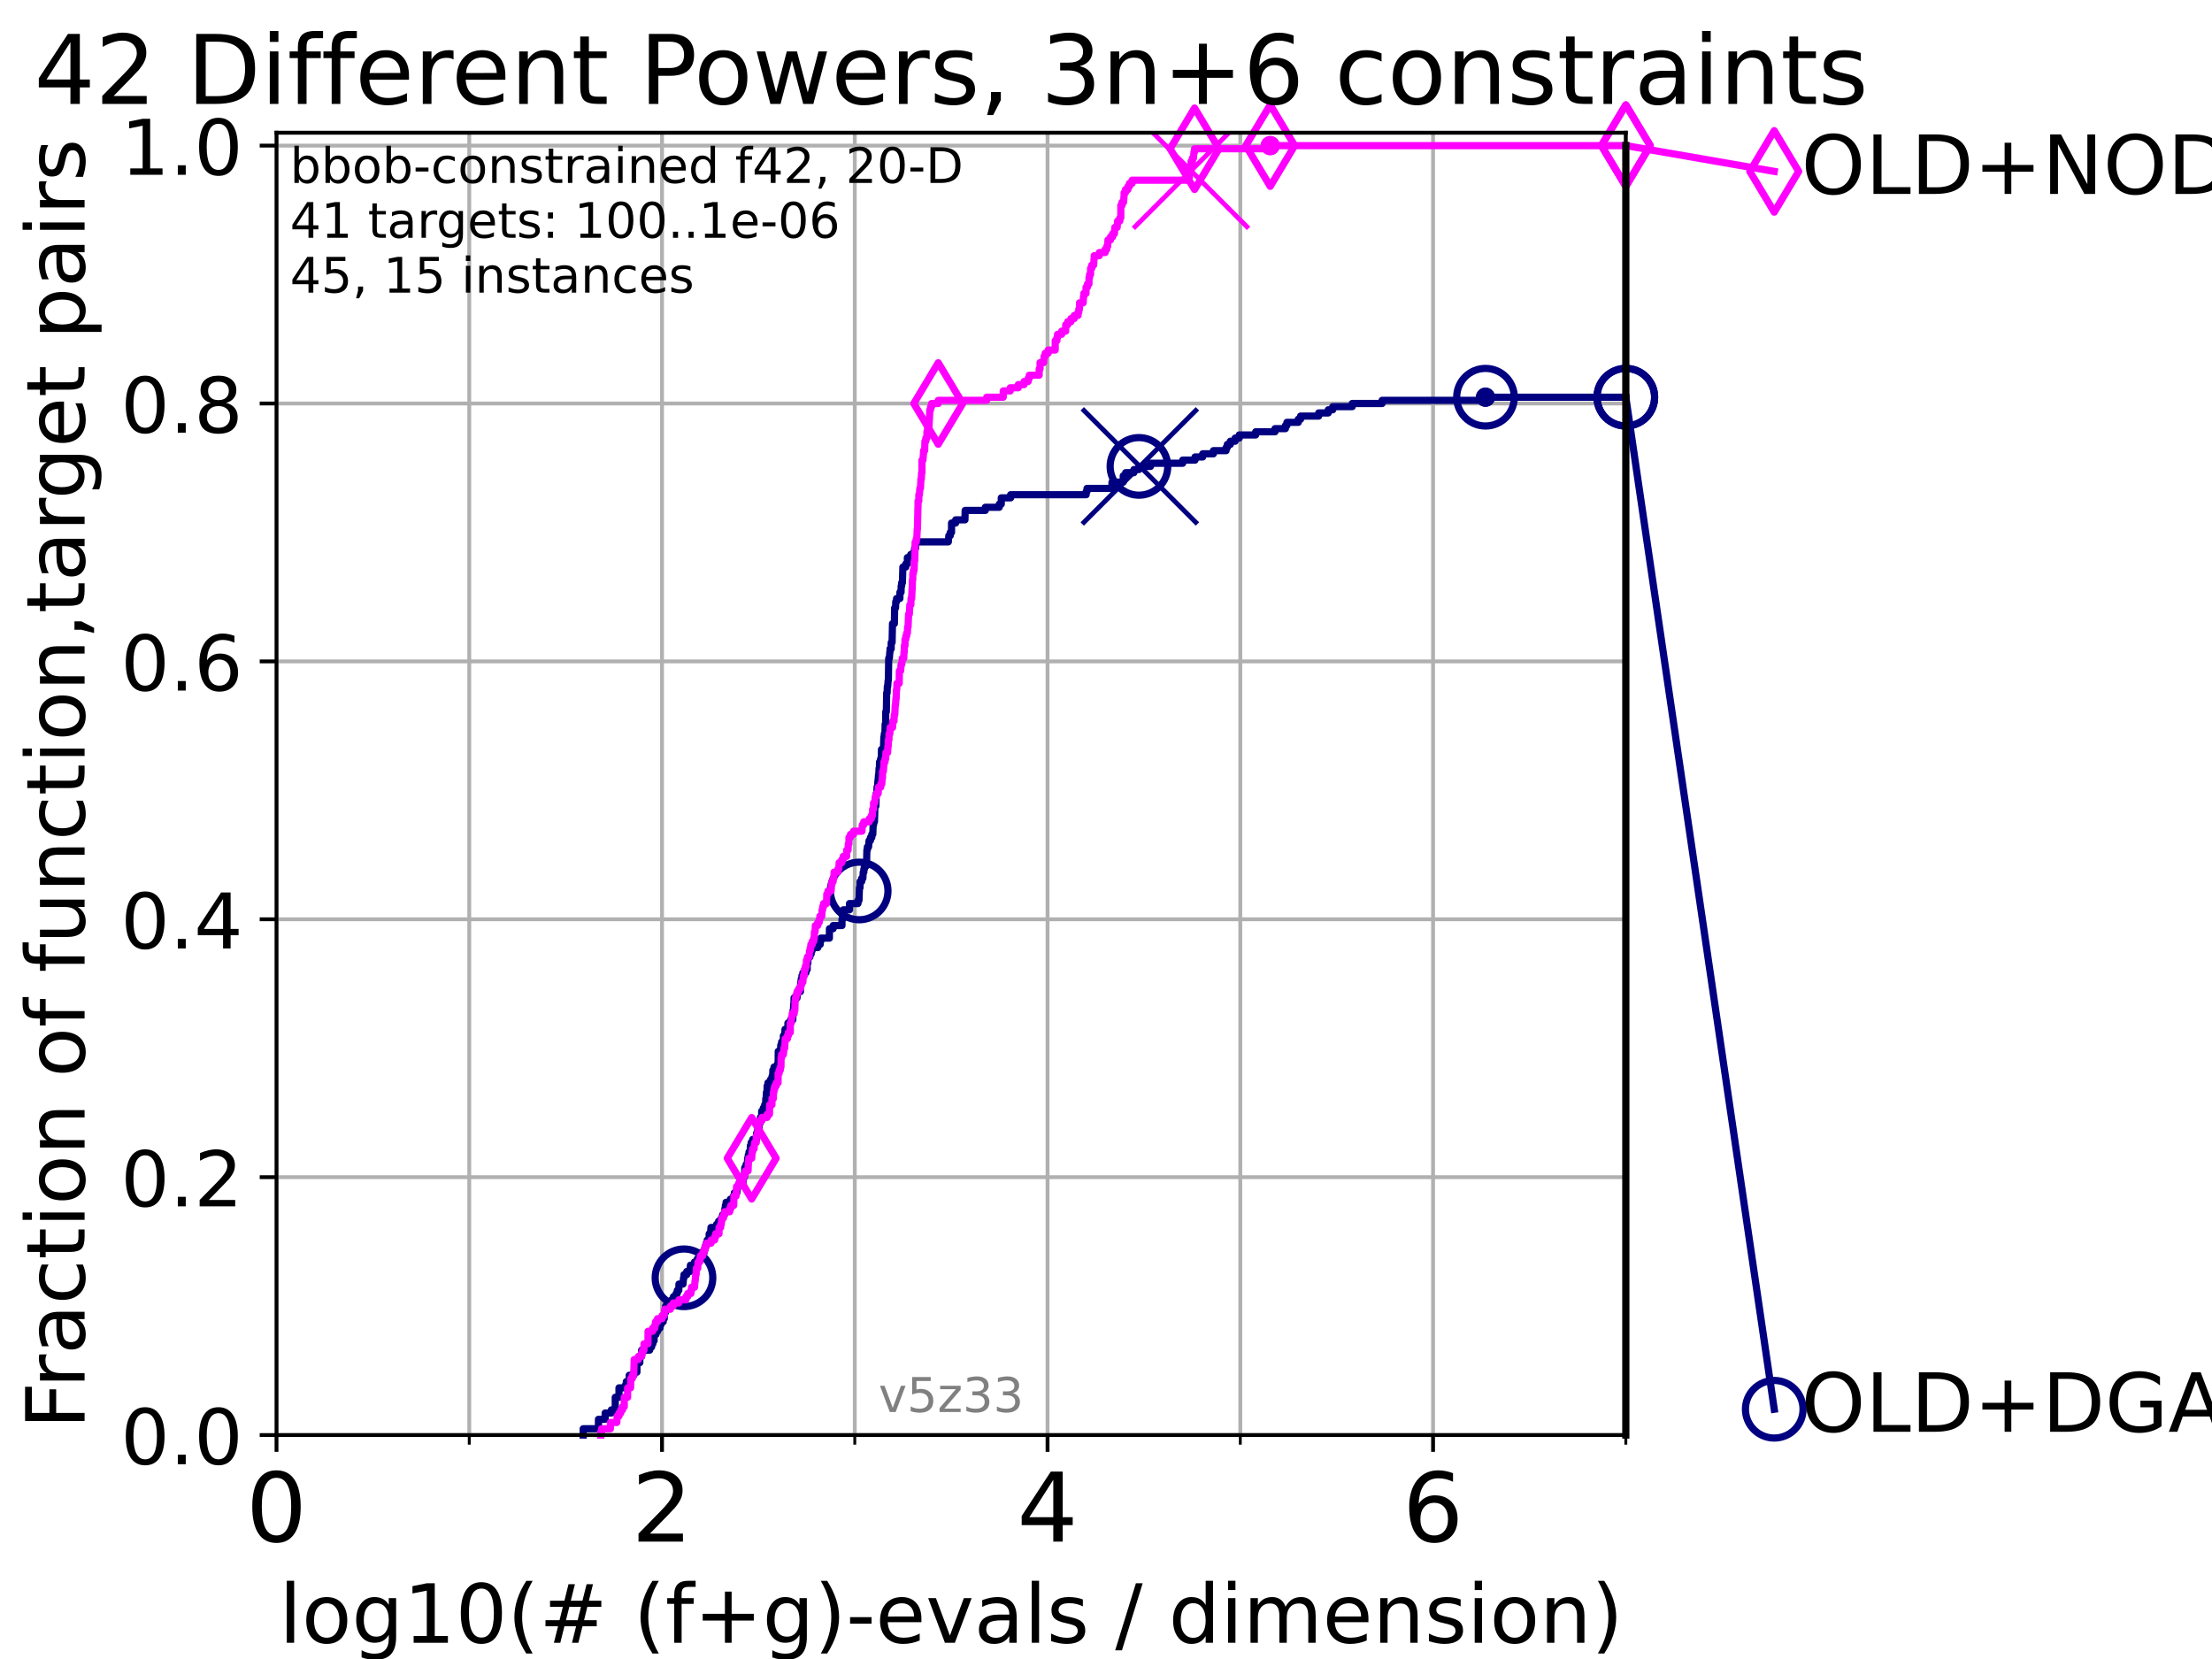 <?xml version="1.0" encoding="utf-8" standalone="no"?>
<!DOCTYPE svg PUBLIC "-//W3C//DTD SVG 1.1//EN"
  "http://www.w3.org/Graphics/SVG/1.1/DTD/svg11.dtd">
<!-- Created with matplotlib (https://matplotlib.org/) -->
<svg height="345.6pt" version="1.1" viewBox="0 0 460.8 345.6" width="460.8pt" xmlns="http://www.w3.org/2000/svg" xmlns:xlink="http://www.w3.org/1999/xlink">
 <defs>
  <style type="text/css">*{stroke-linecap:butt;stroke-linejoin:round;}</style>
 </defs>
 <g id="figure_1">
  <g id="patch_1">
   <path d="M 0 345.6 
L 460.8 345.6 
L 460.8 0 
L 0 0 
z
" style="fill:#ffffff;"/>
  </g>
  <g id="axes_1">
   <g id="patch_2">
    <path d="M 57.6 298.944 
L 338.688 298.944 
L 338.688 27.648 
L 57.6 27.648 
z
" style="fill:#ffffff;"/>
   </g>
   <g id="matplotlib.axis_1">
    <g id="xtick_1">
     <g id="line2d_1">
      <path clip-path="url(#pd2df266233)" d="M 57.6 298.944 
L 57.6 27.648 
" style="fill:none;stroke:#b0b0b0;stroke-linecap:square;stroke-width:0.8;"/>
     </g>
     <g id="line2d_2">
      <defs>
       <path d="M 0 0 
L 0 3.5 
" id="m4cb8c8e7c7" style="stroke:#000000;stroke-width:0.8;"/>
      </defs>
      <g>
       <use style="stroke:#000000;stroke-width:0.8;" x="57.6" xlink:href="#m4cb8c8e7c7" y="298.944"/>
      </g>
     </g>
     <g id="text_1">
      <!-- 0 -->
      <g transform="translate(51.237 321.141)scale(0.2 -0.2)">
       <defs>
        <path d="M 31.781 66.406 
Q 24.172 66.406 20.328 58.906 
Q 16.5 51.422 16.5 36.375 
Q 16.5 21.391 20.328 13.891 
Q 24.172 6.391 31.781 6.391 
Q 39.453 6.391 43.281 13.891 
Q 47.125 21.391 47.125 36.375 
Q 47.125 51.422 43.281 58.906 
Q 39.453 66.406 31.781 66.406 
z
M 31.781 74.219 
Q 44.047 74.219 50.516 64.516 
Q 56.984 54.828 56.984 36.375 
Q 56.984 17.969 50.516 8.266 
Q 44.047 -1.422 31.781 -1.422 
Q 19.531 -1.422 13.062 8.266 
Q 6.594 17.969 6.594 36.375 
Q 6.594 54.828 13.062 64.516 
Q 19.531 74.219 31.781 74.219 
z
" id="DejaVuSans-48"/>
       </defs>
       <use xlink:href="#DejaVuSans-48"/>
      </g>
     </g>
    </g>
    <g id="xtick_2">
     <g id="line2d_3">
      <path clip-path="url(#pd2df266233)" d="M 137.911 298.944 
L 137.911 27.648 
" style="fill:none;stroke:#b0b0b0;stroke-linecap:square;stroke-width:0.8;"/>
     </g>
     <g id="line2d_4">
      <g>
       <use style="stroke:#000000;stroke-width:0.8;" x="137.911" xlink:href="#m4cb8c8e7c7" y="298.944"/>
      </g>
     </g>
     <g id="text_2">
      <!-- 2 -->
      <g transform="translate(131.548 321.141)scale(0.2 -0.2)">
       <defs>
        <path d="M 19.188 8.297 
L 53.609 8.297 
L 53.609 0 
L 7.328 0 
L 7.328 8.297 
Q 12.938 14.109 22.625 23.891 
Q 32.328 33.688 34.812 36.531 
Q 39.547 41.844 41.422 45.531 
Q 43.312 49.219 43.312 52.781 
Q 43.312 58.594 39.234 62.25 
Q 35.156 65.922 28.609 65.922 
Q 23.969 65.922 18.812 64.312 
Q 13.672 62.703 7.812 59.422 
L 7.812 69.391 
Q 13.766 71.781 18.938 73 
Q 24.125 74.219 28.422 74.219 
Q 39.75 74.219 46.484 68.547 
Q 53.219 62.891 53.219 53.422 
Q 53.219 48.922 51.531 44.891 
Q 49.859 40.875 45.406 35.406 
Q 44.188 33.984 37.641 27.219 
Q 31.109 20.453 19.188 8.297 
z
" id="DejaVuSans-50"/>
       </defs>
       <use xlink:href="#DejaVuSans-50"/>
      </g>
     </g>
    </g>
    <g id="xtick_3">
     <g id="line2d_5">
      <path clip-path="url(#pd2df266233)" d="M 218.222 298.944 
L 218.222 27.648 
" style="fill:none;stroke:#b0b0b0;stroke-linecap:square;stroke-width:0.8;"/>
     </g>
     <g id="line2d_6">
      <g>
       <use style="stroke:#000000;stroke-width:0.8;" x="218.222" xlink:href="#m4cb8c8e7c7" y="298.944"/>
      </g>
     </g>
     <g id="text_3">
      <!-- 4 -->
      <g transform="translate(211.859 321.141)scale(0.2 -0.2)">
       <defs>
        <path d="M 37.797 64.312 
L 12.891 25.391 
L 37.797 25.391 
z
M 35.203 72.906 
L 47.609 72.906 
L 47.609 25.391 
L 58.016 25.391 
L 58.016 17.188 
L 47.609 17.188 
L 47.609 0 
L 37.797 0 
L 37.797 17.188 
L 4.891 17.188 
L 4.891 26.703 
z
" id="DejaVuSans-52"/>
       </defs>
       <use xlink:href="#DejaVuSans-52"/>
      </g>
     </g>
    </g>
    <g id="xtick_4">
     <g id="line2d_7">
      <path clip-path="url(#pd2df266233)" d="M 298.533 298.944 
L 298.533 27.648 
" style="fill:none;stroke:#b0b0b0;stroke-linecap:square;stroke-width:0.8;"/>
     </g>
     <g id="line2d_8">
      <g>
       <use style="stroke:#000000;stroke-width:0.8;" x="298.533" xlink:href="#m4cb8c8e7c7" y="298.944"/>
      </g>
     </g>
     <g id="text_4">
      <!-- 6 -->
      <g transform="translate(292.17 321.141)scale(0.2 -0.2)">
       <defs>
        <path d="M 33.016 40.375 
Q 26.375 40.375 22.484 35.828 
Q 18.609 31.297 18.609 23.391 
Q 18.609 15.531 22.484 10.953 
Q 26.375 6.391 33.016 6.391 
Q 39.656 6.391 43.531 10.953 
Q 47.406 15.531 47.406 23.391 
Q 47.406 31.297 43.531 35.828 
Q 39.656 40.375 33.016 40.375 
z
M 52.594 71.297 
L 52.594 62.312 
Q 48.875 64.062 45.094 64.984 
Q 41.312 65.922 37.594 65.922 
Q 27.828 65.922 22.672 59.328 
Q 17.531 52.734 16.797 39.406 
Q 19.672 43.656 24.016 45.922 
Q 28.375 48.188 33.594 48.188 
Q 44.578 48.188 50.953 41.516 
Q 57.328 34.859 57.328 23.391 
Q 57.328 12.156 50.688 5.359 
Q 44.047 -1.422 33.016 -1.422 
Q 20.359 -1.422 13.672 8.266 
Q 6.984 17.969 6.984 36.375 
Q 6.984 53.656 15.188 63.938 
Q 23.391 74.219 37.203 74.219 
Q 40.922 74.219 44.703 73.484 
Q 48.484 72.75 52.594 71.297 
z
" id="DejaVuSans-54"/>
       </defs>
       <use xlink:href="#DejaVuSans-54"/>
      </g>
     </g>
    </g>
    <g id="xtick_5">
     <g id="line2d_9">
      <path clip-path="url(#pd2df266233)" d="M 97.755 298.944 
L 97.755 27.648 
" style="fill:none;stroke:#b0b0b0;stroke-linecap:square;stroke-width:0.8;"/>
     </g>
     <g id="line2d_10">
      <defs>
       <path d="M 0 0 
L 0 2 
" id="m4cb22650fd" style="stroke:#000000;stroke-width:0.6;"/>
      </defs>
      <g>
       <use style="stroke:#000000;stroke-width:0.6;" x="97.755" xlink:href="#m4cb22650fd" y="298.944"/>
      </g>
     </g>
    </g>
    <g id="xtick_6">
     <g id="line2d_11">
      <path clip-path="url(#pd2df266233)" d="M 178.066 298.944 
L 178.066 27.648 
" style="fill:none;stroke:#b0b0b0;stroke-linecap:square;stroke-width:0.8;"/>
     </g>
     <g id="line2d_12">
      <g>
       <use style="stroke:#000000;stroke-width:0.6;" x="178.066" xlink:href="#m4cb22650fd" y="298.944"/>
      </g>
     </g>
    </g>
    <g id="xtick_7">
     <g id="line2d_13">
      <path clip-path="url(#pd2df266233)" d="M 258.377 298.944 
L 258.377 27.648 
" style="fill:none;stroke:#b0b0b0;stroke-linecap:square;stroke-width:0.8;"/>
     </g>
     <g id="line2d_14">
      <g>
       <use style="stroke:#000000;stroke-width:0.6;" x="258.377" xlink:href="#m4cb22650fd" y="298.944"/>
      </g>
     </g>
    </g>
    <g id="xtick_8">
     <g id="line2d_15">
      <path clip-path="url(#pd2df266233)" d="M 338.688 298.944 
L 338.688 27.648 
" style="fill:none;stroke:#b0b0b0;stroke-linecap:square;stroke-width:0.8;"/>
     </g>
     <g id="line2d_16">
      <g>
       <use style="stroke:#000000;stroke-width:0.6;" x="338.688" xlink:href="#m4cb22650fd" y="298.944"/>
      </g>
     </g>
    </g>
    <g id="text_5">
     <!-- log10(# (f+g)-evals / dimension) -->
     <g transform="translate(58.145 342.218)scale(0.17 -0.17)">
      <defs>
       <path d="M 9.422 75.984 
L 18.406 75.984 
L 18.406 0 
L 9.422 0 
z
" id="DejaVuSans-108"/>
       <path d="M 30.609 48.391 
Q 23.391 48.391 19.188 42.75 
Q 14.984 37.109 14.984 27.297 
Q 14.984 17.484 19.156 11.844 
Q 23.344 6.203 30.609 6.203 
Q 37.797 6.203 41.984 11.859 
Q 46.188 17.531 46.188 27.297 
Q 46.188 37.016 41.984 42.703 
Q 37.797 48.391 30.609 48.391 
z
M 30.609 56 
Q 42.328 56 49.016 48.375 
Q 55.719 40.766 55.719 27.297 
Q 55.719 13.875 49.016 6.219 
Q 42.328 -1.422 30.609 -1.422 
Q 18.844 -1.422 12.172 6.219 
Q 5.516 13.875 5.516 27.297 
Q 5.516 40.766 12.172 48.375 
Q 18.844 56 30.609 56 
z
" id="DejaVuSans-111"/>
       <path d="M 45.406 27.984 
Q 45.406 37.75 41.375 43.109 
Q 37.359 48.484 30.078 48.484 
Q 22.859 48.484 18.828 43.109 
Q 14.797 37.75 14.797 27.984 
Q 14.797 18.266 18.828 12.891 
Q 22.859 7.516 30.078 7.516 
Q 37.359 7.516 41.375 12.891 
Q 45.406 18.266 45.406 27.984 
z
M 54.391 6.781 
Q 54.391 -7.172 48.188 -13.984 
Q 42 -20.797 29.203 -20.797 
Q 24.469 -20.797 20.266 -20.094 
Q 16.062 -19.391 12.109 -17.922 
L 12.109 -9.188 
Q 16.062 -11.328 19.922 -12.344 
Q 23.781 -13.375 27.781 -13.375 
Q 36.625 -13.375 41.016 -8.766 
Q 45.406 -4.156 45.406 5.172 
L 45.406 9.625 
Q 42.625 4.781 38.281 2.391 
Q 33.938 0 27.875 0 
Q 17.828 0 11.672 7.656 
Q 5.516 15.328 5.516 27.984 
Q 5.516 40.672 11.672 48.328 
Q 17.828 56 27.875 56 
Q 33.938 56 38.281 53.609 
Q 42.625 51.219 45.406 46.391 
L 45.406 54.688 
L 54.391 54.688 
z
" id="DejaVuSans-103"/>
       <path d="M 12.406 8.297 
L 28.516 8.297 
L 28.516 63.922 
L 10.984 60.406 
L 10.984 69.391 
L 28.422 72.906 
L 38.281 72.906 
L 38.281 8.297 
L 54.391 8.297 
L 54.391 0 
L 12.406 0 
z
" id="DejaVuSans-49"/>
       <path d="M 31 75.875 
Q 24.469 64.656 21.281 53.656 
Q 18.109 42.672 18.109 31.391 
Q 18.109 20.125 21.312 9.062 
Q 24.516 -2 31 -13.188 
L 23.188 -13.188 
Q 15.875 -1.703 12.234 9.375 
Q 8.594 20.453 8.594 31.391 
Q 8.594 42.281 12.203 53.312 
Q 15.828 64.359 23.188 75.875 
z
" id="DejaVuSans-40"/>
       <path d="M 51.125 44 
L 36.922 44 
L 32.812 27.688 
L 47.125 27.688 
z
M 43.797 71.781 
L 38.719 51.516 
L 52.984 51.516 
L 58.109 71.781 
L 65.922 71.781 
L 60.891 51.516 
L 76.125 51.516 
L 76.125 44 
L 58.984 44 
L 54.984 27.688 
L 70.516 27.688 
L 70.516 20.219 
L 53.078 20.219 
L 48 0 
L 40.188 0 
L 45.219 20.219 
L 30.906 20.219 
L 25.875 0 
L 18.016 0 
L 23.094 20.219 
L 7.719 20.219 
L 7.719 27.688 
L 24.906 27.688 
L 29 44 
L 13.281 44 
L 13.281 51.516 
L 30.906 51.516 
L 35.891 71.781 
z
" id="DejaVuSans-35"/>
       <path id="DejaVuSans-32"/>
       <path d="M 37.109 75.984 
L 37.109 68.5 
L 28.516 68.5 
Q 23.688 68.5 21.797 66.547 
Q 19.922 64.594 19.922 59.516 
L 19.922 54.688 
L 34.719 54.688 
L 34.719 47.703 
L 19.922 47.703 
L 19.922 0 
L 10.891 0 
L 10.891 47.703 
L 2.297 47.703 
L 2.297 54.688 
L 10.891 54.688 
L 10.891 58.5 
Q 10.891 67.625 15.141 71.797 
Q 19.391 75.984 28.609 75.984 
z
" id="DejaVuSans-102"/>
       <path d="M 46 62.703 
L 46 35.5 
L 73.188 35.5 
L 73.188 27.203 
L 46 27.203 
L 46 0 
L 37.797 0 
L 37.797 27.203 
L 10.594 27.203 
L 10.594 35.5 
L 37.797 35.5 
L 37.797 62.703 
z
" id="DejaVuSans-43"/>
       <path d="M 8.016 75.875 
L 15.828 75.875 
Q 23.141 64.359 26.781 53.312 
Q 30.422 42.281 30.422 31.391 
Q 30.422 20.453 26.781 9.375 
Q 23.141 -1.703 15.828 -13.188 
L 8.016 -13.188 
Q 14.5 -2 17.703 9.062 
Q 20.906 20.125 20.906 31.391 
Q 20.906 42.672 17.703 53.656 
Q 14.5 64.656 8.016 75.875 
z
" id="DejaVuSans-41"/>
       <path d="M 4.891 31.391 
L 31.203 31.391 
L 31.203 23.391 
L 4.891 23.391 
z
" id="DejaVuSans-45"/>
       <path d="M 56.203 29.594 
L 56.203 25.203 
L 14.891 25.203 
Q 15.484 15.922 20.484 11.062 
Q 25.484 6.203 34.422 6.203 
Q 39.594 6.203 44.453 7.469 
Q 49.312 8.734 54.109 11.281 
L 54.109 2.781 
Q 49.266 0.734 44.188 -0.344 
Q 39.109 -1.422 33.891 -1.422 
Q 20.797 -1.422 13.156 6.188 
Q 5.516 13.812 5.516 26.812 
Q 5.516 40.234 12.766 48.109 
Q 20.016 56 32.328 56 
Q 43.359 56 49.781 48.891 
Q 56.203 41.797 56.203 29.594 
z
M 47.219 32.234 
Q 47.125 39.594 43.094 43.984 
Q 39.062 48.391 32.422 48.391 
Q 24.906 48.391 20.391 44.141 
Q 15.875 39.891 15.188 32.172 
z
" id="DejaVuSans-101"/>
       <path d="M 2.984 54.688 
L 12.5 54.688 
L 29.594 8.797 
L 46.688 54.688 
L 56.203 54.688 
L 35.688 0 
L 23.484 0 
z
" id="DejaVuSans-118"/>
       <path d="M 34.281 27.484 
Q 23.391 27.484 19.188 25 
Q 14.984 22.516 14.984 16.5 
Q 14.984 11.719 18.141 8.906 
Q 21.297 6.109 26.703 6.109 
Q 34.188 6.109 38.703 11.406 
Q 43.219 16.703 43.219 25.484 
L 43.219 27.484 
z
M 52.203 31.203 
L 52.203 0 
L 43.219 0 
L 43.219 8.297 
Q 40.141 3.328 35.547 0.953 
Q 30.953 -1.422 24.312 -1.422 
Q 15.922 -1.422 10.953 3.297 
Q 6 8.016 6 15.922 
Q 6 25.141 12.172 29.828 
Q 18.359 34.516 30.609 34.516 
L 43.219 34.516 
L 43.219 35.406 
Q 43.219 41.609 39.141 45 
Q 35.062 48.391 27.688 48.391 
Q 23 48.391 18.547 47.266 
Q 14.109 46.141 10.016 43.891 
L 10.016 52.203 
Q 14.938 54.109 19.578 55.047 
Q 24.219 56 28.609 56 
Q 40.484 56 46.344 49.844 
Q 52.203 43.703 52.203 31.203 
z
" id="DejaVuSans-97"/>
       <path d="M 44.281 53.078 
L 44.281 44.578 
Q 40.484 46.531 36.375 47.5 
Q 32.281 48.484 27.875 48.484 
Q 21.188 48.484 17.844 46.438 
Q 14.5 44.391 14.5 40.281 
Q 14.5 37.156 16.891 35.375 
Q 19.281 33.594 26.516 31.984 
L 29.594 31.297 
Q 39.156 29.25 43.188 25.516 
Q 47.219 21.781 47.219 15.094 
Q 47.219 7.469 41.188 3.016 
Q 35.156 -1.422 24.609 -1.422 
Q 20.219 -1.422 15.453 -0.562 
Q 10.688 0.297 5.422 2 
L 5.422 11.281 
Q 10.406 8.688 15.234 7.391 
Q 20.062 6.109 24.812 6.109 
Q 31.156 6.109 34.562 8.281 
Q 37.984 10.453 37.984 14.406 
Q 37.984 18.062 35.516 20.016 
Q 33.062 21.969 24.703 23.781 
L 21.578 24.516 
Q 13.234 26.266 9.516 29.906 
Q 5.812 33.547 5.812 39.891 
Q 5.812 47.609 11.281 51.797 
Q 16.75 56 26.812 56 
Q 31.781 56 36.172 55.266 
Q 40.578 54.547 44.281 53.078 
z
" id="DejaVuSans-115"/>
       <path d="M 25.391 72.906 
L 33.688 72.906 
L 8.297 -9.281 
L 0 -9.281 
z
" id="DejaVuSans-47"/>
       <path d="M 45.406 46.391 
L 45.406 75.984 
L 54.391 75.984 
L 54.391 0 
L 45.406 0 
L 45.406 8.203 
Q 42.578 3.328 38.25 0.953 
Q 33.938 -1.422 27.875 -1.422 
Q 17.969 -1.422 11.734 6.484 
Q 5.516 14.406 5.516 27.297 
Q 5.516 40.188 11.734 48.094 
Q 17.969 56 27.875 56 
Q 33.938 56 38.25 53.625 
Q 42.578 51.266 45.406 46.391 
z
M 14.797 27.297 
Q 14.797 17.391 18.875 11.75 
Q 22.953 6.109 30.078 6.109 
Q 37.203 6.109 41.297 11.75 
Q 45.406 17.391 45.406 27.297 
Q 45.406 37.203 41.297 42.844 
Q 37.203 48.484 30.078 48.484 
Q 22.953 48.484 18.875 42.844 
Q 14.797 37.203 14.797 27.297 
z
" id="DejaVuSans-100"/>
       <path d="M 9.422 54.688 
L 18.406 54.688 
L 18.406 0 
L 9.422 0 
z
M 9.422 75.984 
L 18.406 75.984 
L 18.406 64.594 
L 9.422 64.594 
z
" id="DejaVuSans-105"/>
       <path d="M 52 44.188 
Q 55.375 50.25 60.062 53.125 
Q 64.75 56 71.094 56 
Q 79.641 56 84.281 50.016 
Q 88.922 44.047 88.922 33.016 
L 88.922 0 
L 79.891 0 
L 79.891 32.719 
Q 79.891 40.578 77.094 44.375 
Q 74.312 48.188 68.609 48.188 
Q 61.625 48.188 57.562 43.547 
Q 53.516 38.922 53.516 30.906 
L 53.516 0 
L 44.484 0 
L 44.484 32.719 
Q 44.484 40.625 41.703 44.406 
Q 38.922 48.188 33.109 48.188 
Q 26.219 48.188 22.156 43.531 
Q 18.109 38.875 18.109 30.906 
L 18.109 0 
L 9.078 0 
L 9.078 54.688 
L 18.109 54.688 
L 18.109 46.188 
Q 21.188 51.219 25.484 53.609 
Q 29.781 56 35.688 56 
Q 41.656 56 45.828 52.969 
Q 50 49.953 52 44.188 
z
" id="DejaVuSans-109"/>
       <path d="M 54.891 33.016 
L 54.891 0 
L 45.906 0 
L 45.906 32.719 
Q 45.906 40.484 42.875 44.328 
Q 39.844 48.188 33.797 48.188 
Q 26.516 48.188 22.312 43.547 
Q 18.109 38.922 18.109 30.906 
L 18.109 0 
L 9.078 0 
L 9.078 54.688 
L 18.109 54.688 
L 18.109 46.188 
Q 21.344 51.125 25.703 53.562 
Q 30.078 56 35.797 56 
Q 45.219 56 50.047 50.172 
Q 54.891 44.344 54.891 33.016 
z
" id="DejaVuSans-110"/>
      </defs>
      <use xlink:href="#DejaVuSans-108"/>
      <use x="27.783" xlink:href="#DejaVuSans-111"/>
      <use x="88.965" xlink:href="#DejaVuSans-103"/>
      <use x="152.441" xlink:href="#DejaVuSans-49"/>
      <use x="216.064" xlink:href="#DejaVuSans-48"/>
      <use x="279.688" xlink:href="#DejaVuSans-40"/>
      <use x="318.701" xlink:href="#DejaVuSans-35"/>
      <use x="402.49" xlink:href="#DejaVuSans-32"/>
      <use x="434.277" xlink:href="#DejaVuSans-40"/>
      <use x="473.291" xlink:href="#DejaVuSans-102"/>
      <use x="508.496" xlink:href="#DejaVuSans-43"/>
      <use x="592.285" xlink:href="#DejaVuSans-103"/>
      <use x="655.762" xlink:href="#DejaVuSans-41"/>
      <use x="694.775" xlink:href="#DejaVuSans-45"/>
      <use x="730.859" xlink:href="#DejaVuSans-101"/>
      <use x="792.383" xlink:href="#DejaVuSans-118"/>
      <use x="851.562" xlink:href="#DejaVuSans-97"/>
      <use x="912.842" xlink:href="#DejaVuSans-108"/>
      <use x="940.625" xlink:href="#DejaVuSans-115"/>
      <use x="992.725" xlink:href="#DejaVuSans-32"/>
      <use x="1024.512" xlink:href="#DejaVuSans-47"/>
      <use x="1058.203" xlink:href="#DejaVuSans-32"/>
      <use x="1089.99" xlink:href="#DejaVuSans-100"/>
      <use x="1153.467" xlink:href="#DejaVuSans-105"/>
      <use x="1181.25" xlink:href="#DejaVuSans-109"/>
      <use x="1278.662" xlink:href="#DejaVuSans-101"/>
      <use x="1340.186" xlink:href="#DejaVuSans-110"/>
      <use x="1403.564" xlink:href="#DejaVuSans-115"/>
      <use x="1455.664" xlink:href="#DejaVuSans-105"/>
      <use x="1483.447" xlink:href="#DejaVuSans-111"/>
      <use x="1544.629" xlink:href="#DejaVuSans-110"/>
      <use x="1608.008" xlink:href="#DejaVuSans-41"/>
     </g>
    </g>
   </g>
   <g id="matplotlib.axis_2">
    <g id="ytick_1">
     <g id="line2d_17">
      <path clip-path="url(#pd2df266233)" d="M 57.6 298.944 
L 338.688 298.944 
" style="fill:none;stroke:#b0b0b0;stroke-linecap:square;stroke-width:0.8;"/>
     </g>
     <g id="line2d_18">
      <defs>
       <path d="M 0 0 
L -3.5 0 
" id="m586e70c4dd" style="stroke:#000000;stroke-width:0.8;"/>
      </defs>
      <g>
       <use style="stroke:#000000;stroke-width:0.8;" x="57.6" xlink:href="#m586e70c4dd" y="298.944"/>
      </g>
     </g>
     <g id="text_6">
      <!-- 0.0 -->
      <g transform="translate(25.155 305.023)scale(0.16 -0.16)">
       <defs>
        <path d="M 10.688 12.406 
L 21 12.406 
L 21 0 
L 10.688 0 
z
" id="DejaVuSans-46"/>
       </defs>
       <use xlink:href="#DejaVuSans-48"/>
       <use x="63.623" xlink:href="#DejaVuSans-46"/>
       <use x="95.41" xlink:href="#DejaVuSans-48"/>
      </g>
     </g>
    </g>
    <g id="ytick_2">
     <g id="line2d_19">
      <path clip-path="url(#pd2df266233)" d="M 57.6 245.222 
L 338.688 245.222 
" style="fill:none;stroke:#b0b0b0;stroke-linecap:square;stroke-width:0.8;"/>
     </g>
     <g id="line2d_20">
      <g>
       <use style="stroke:#000000;stroke-width:0.8;" x="57.6" xlink:href="#m586e70c4dd" y="245.222"/>
      </g>
     </g>
     <g id="text_7">
      <!-- 0.2 -->
      <g transform="translate(25.155 251.301)scale(0.16 -0.16)">
       <use xlink:href="#DejaVuSans-48"/>
       <use x="63.623" xlink:href="#DejaVuSans-46"/>
       <use x="95.41" xlink:href="#DejaVuSans-50"/>
      </g>
     </g>
    </g>
    <g id="ytick_3">
     <g id="line2d_21">
      <path clip-path="url(#pd2df266233)" d="M 57.6 191.5 
L 338.688 191.5 
" style="fill:none;stroke:#b0b0b0;stroke-linecap:square;stroke-width:0.8;"/>
     </g>
     <g id="line2d_22">
      <g>
       <use style="stroke:#000000;stroke-width:0.8;" x="57.6" xlink:href="#m586e70c4dd" y="191.5"/>
      </g>
     </g>
     <g id="text_8">
      <!-- 0.4 -->
      <g transform="translate(25.155 197.579)scale(0.16 -0.16)">
       <use xlink:href="#DejaVuSans-48"/>
       <use x="63.623" xlink:href="#DejaVuSans-46"/>
       <use x="95.41" xlink:href="#DejaVuSans-52"/>
      </g>
     </g>
    </g>
    <g id="ytick_4">
     <g id="line2d_23">
      <path clip-path="url(#pd2df266233)" d="M 57.6 137.778 
L 338.688 137.778 
" style="fill:none;stroke:#b0b0b0;stroke-linecap:square;stroke-width:0.8;"/>
     </g>
     <g id="line2d_24">
      <g>
       <use style="stroke:#000000;stroke-width:0.8;" x="57.6" xlink:href="#m586e70c4dd" y="137.778"/>
      </g>
     </g>
     <g id="text_9">
      <!-- 0.6 -->
      <g transform="translate(25.155 143.857)scale(0.16 -0.16)">
       <use xlink:href="#DejaVuSans-48"/>
       <use x="63.623" xlink:href="#DejaVuSans-46"/>
       <use x="95.41" xlink:href="#DejaVuSans-54"/>
      </g>
     </g>
    </g>
    <g id="ytick_5">
     <g id="line2d_25">
      <path clip-path="url(#pd2df266233)" d="M 57.6 84.056 
L 338.688 84.056 
" style="fill:none;stroke:#b0b0b0;stroke-linecap:square;stroke-width:0.8;"/>
     </g>
     <g id="line2d_26">
      <g>
       <use style="stroke:#000000;stroke-width:0.8;" x="57.6" xlink:href="#m586e70c4dd" y="84.056"/>
      </g>
     </g>
     <g id="text_10">
      <!-- 0.8 -->
      <g transform="translate(25.155 90.135)scale(0.16 -0.16)">
       <defs>
        <path d="M 31.781 34.625 
Q 24.75 34.625 20.719 30.859 
Q 16.703 27.094 16.703 20.516 
Q 16.703 13.922 20.719 10.156 
Q 24.75 6.391 31.781 6.391 
Q 38.812 6.391 42.859 10.172 
Q 46.922 13.969 46.922 20.516 
Q 46.922 27.094 42.891 30.859 
Q 38.875 34.625 31.781 34.625 
z
M 21.922 38.812 
Q 15.578 40.375 12.031 44.719 
Q 8.5 49.078 8.5 55.328 
Q 8.5 64.062 14.719 69.141 
Q 20.953 74.219 31.781 74.219 
Q 42.672 74.219 48.875 69.141 
Q 55.078 64.062 55.078 55.328 
Q 55.078 49.078 51.531 44.719 
Q 48 40.375 41.703 38.812 
Q 48.828 37.156 52.797 32.312 
Q 56.781 27.484 56.781 20.516 
Q 56.781 9.906 50.312 4.234 
Q 43.844 -1.422 31.781 -1.422 
Q 19.734 -1.422 13.25 4.234 
Q 6.781 9.906 6.781 20.516 
Q 6.781 27.484 10.781 32.312 
Q 14.797 37.156 21.922 38.812 
z
M 18.312 54.391 
Q 18.312 48.734 21.844 45.562 
Q 25.391 42.391 31.781 42.391 
Q 38.141 42.391 41.719 45.562 
Q 45.312 48.734 45.312 54.391 
Q 45.312 60.062 41.719 63.234 
Q 38.141 66.406 31.781 66.406 
Q 25.391 66.406 21.844 63.234 
Q 18.312 60.062 18.312 54.391 
z
" id="DejaVuSans-56"/>
       </defs>
       <use xlink:href="#DejaVuSans-48"/>
       <use x="63.623" xlink:href="#DejaVuSans-46"/>
       <use x="95.41" xlink:href="#DejaVuSans-56"/>
      </g>
     </g>
    </g>
    <g id="ytick_6">
     <g id="line2d_27">
      <path clip-path="url(#pd2df266233)" d="M 57.6 30.334 
L 338.688 30.334 
" style="fill:none;stroke:#b0b0b0;stroke-linecap:square;stroke-width:0.8;"/>
     </g>
     <g id="line2d_28">
      <g>
       <use style="stroke:#000000;stroke-width:0.8;" x="57.6" xlink:href="#m586e70c4dd" y="30.334"/>
      </g>
     </g>
     <g id="text_11">
      <!-- 1.0 -->
      <g transform="translate(25.155 36.413)scale(0.16 -0.16)">
       <use xlink:href="#DejaVuSans-49"/>
       <use x="63.623" xlink:href="#DejaVuSans-46"/>
       <use x="95.41" xlink:href="#DejaVuSans-48"/>
      </g>
     </g>
    </g>
    <g id="text_12">
     <!-- Fraction of function,target pairs -->
     <g transform="translate(17.62 297.681)rotate(-90)scale(0.17 -0.17)">
      <defs>
       <path d="M 9.812 72.906 
L 51.703 72.906 
L 51.703 64.594 
L 19.672 64.594 
L 19.672 43.109 
L 48.578 43.109 
L 48.578 34.812 
L 19.672 34.812 
L 19.672 0 
L 9.812 0 
z
" id="DejaVuSans-70"/>
       <path d="M 41.109 46.297 
Q 39.594 47.172 37.812 47.578 
Q 36.031 48 33.891 48 
Q 26.266 48 22.188 43.047 
Q 18.109 38.094 18.109 28.812 
L 18.109 0 
L 9.078 0 
L 9.078 54.688 
L 18.109 54.688 
L 18.109 46.188 
Q 20.953 51.172 25.484 53.578 
Q 30.031 56 36.531 56 
Q 37.453 56 38.578 55.875 
Q 39.703 55.766 41.062 55.516 
z
" id="DejaVuSans-114"/>
       <path d="M 48.781 52.594 
L 48.781 44.188 
Q 44.969 46.297 41.141 47.344 
Q 37.312 48.391 33.406 48.391 
Q 24.656 48.391 19.812 42.844 
Q 14.984 37.312 14.984 27.297 
Q 14.984 17.281 19.812 11.734 
Q 24.656 6.203 33.406 6.203 
Q 37.312 6.203 41.141 7.25 
Q 44.969 8.297 48.781 10.406 
L 48.781 2.094 
Q 45.016 0.344 40.984 -0.531 
Q 36.969 -1.422 32.422 -1.422 
Q 20.062 -1.422 12.781 6.344 
Q 5.516 14.109 5.516 27.297 
Q 5.516 40.672 12.859 48.328 
Q 20.219 56 33.016 56 
Q 37.156 56 41.109 55.141 
Q 45.062 54.297 48.781 52.594 
z
" id="DejaVuSans-99"/>
       <path d="M 18.312 70.219 
L 18.312 54.688 
L 36.812 54.688 
L 36.812 47.703 
L 18.312 47.703 
L 18.312 18.016 
Q 18.312 11.328 20.141 9.422 
Q 21.969 7.516 27.594 7.516 
L 36.812 7.516 
L 36.812 0 
L 27.594 0 
Q 17.188 0 13.234 3.875 
Q 9.281 7.766 9.281 18.016 
L 9.281 47.703 
L 2.688 47.703 
L 2.688 54.688 
L 9.281 54.688 
L 9.281 70.219 
z
" id="DejaVuSans-116"/>
       <path d="M 8.5 21.578 
L 8.5 54.688 
L 17.484 54.688 
L 17.484 21.922 
Q 17.484 14.156 20.5 10.266 
Q 23.531 6.391 29.594 6.391 
Q 36.859 6.391 41.078 11.031 
Q 45.312 15.672 45.312 23.688 
L 45.312 54.688 
L 54.297 54.688 
L 54.297 0 
L 45.312 0 
L 45.312 8.406 
Q 42.047 3.422 37.719 1 
Q 33.406 -1.422 27.688 -1.422 
Q 18.266 -1.422 13.375 4.438 
Q 8.5 10.297 8.5 21.578 
z
M 31.109 56 
z
" id="DejaVuSans-117"/>
       <path d="M 11.719 12.406 
L 22.016 12.406 
L 22.016 4 
L 14.016 -11.625 
L 7.719 -11.625 
L 11.719 4 
z
" id="DejaVuSans-44"/>
       <path d="M 18.109 8.203 
L 18.109 -20.797 
L 9.078 -20.797 
L 9.078 54.688 
L 18.109 54.688 
L 18.109 46.391 
Q 20.953 51.266 25.266 53.625 
Q 29.594 56 35.594 56 
Q 45.562 56 51.781 48.094 
Q 58.016 40.188 58.016 27.297 
Q 58.016 14.406 51.781 6.484 
Q 45.562 -1.422 35.594 -1.422 
Q 29.594 -1.422 25.266 0.953 
Q 20.953 3.328 18.109 8.203 
z
M 48.688 27.297 
Q 48.688 37.203 44.609 42.844 
Q 40.531 48.484 33.406 48.484 
Q 26.266 48.484 22.188 42.844 
Q 18.109 37.203 18.109 27.297 
Q 18.109 17.391 22.188 11.75 
Q 26.266 6.109 33.406 6.109 
Q 40.531 6.109 44.609 11.75 
Q 48.688 17.391 48.688 27.297 
z
" id="DejaVuSans-112"/>
      </defs>
      <use xlink:href="#DejaVuSans-70"/>
      <use x="50.27" xlink:href="#DejaVuSans-114"/>
      <use x="91.383" xlink:href="#DejaVuSans-97"/>
      <use x="152.662" xlink:href="#DejaVuSans-99"/>
      <use x="207.643" xlink:href="#DejaVuSans-116"/>
      <use x="246.852" xlink:href="#DejaVuSans-105"/>
      <use x="274.635" xlink:href="#DejaVuSans-111"/>
      <use x="335.816" xlink:href="#DejaVuSans-110"/>
      <use x="399.195" xlink:href="#DejaVuSans-32"/>
      <use x="430.982" xlink:href="#DejaVuSans-111"/>
      <use x="492.164" xlink:href="#DejaVuSans-102"/>
      <use x="527.369" xlink:href="#DejaVuSans-32"/>
      <use x="559.156" xlink:href="#DejaVuSans-102"/>
      <use x="594.361" xlink:href="#DejaVuSans-117"/>
      <use x="657.74" xlink:href="#DejaVuSans-110"/>
      <use x="721.119" xlink:href="#DejaVuSans-99"/>
      <use x="776.1" xlink:href="#DejaVuSans-116"/>
      <use x="815.309" xlink:href="#DejaVuSans-105"/>
      <use x="843.092" xlink:href="#DejaVuSans-111"/>
      <use x="904.273" xlink:href="#DejaVuSans-110"/>
      <use x="967.652" xlink:href="#DejaVuSans-44"/>
      <use x="999.439" xlink:href="#DejaVuSans-116"/>
      <use x="1038.648" xlink:href="#DejaVuSans-97"/>
      <use x="1099.928" xlink:href="#DejaVuSans-114"/>
      <use x="1139.291" xlink:href="#DejaVuSans-103"/>
      <use x="1202.768" xlink:href="#DejaVuSans-101"/>
      <use x="1264.291" xlink:href="#DejaVuSans-116"/>
      <use x="1303.5" xlink:href="#DejaVuSans-32"/>
      <use x="1335.287" xlink:href="#DejaVuSans-112"/>
      <use x="1398.764" xlink:href="#DejaVuSans-97"/>
      <use x="1460.043" xlink:href="#DejaVuSans-105"/>
      <use x="1487.826" xlink:href="#DejaVuSans-114"/>
      <use x="1528.939" xlink:href="#DejaVuSans-115"/>
     </g>
    </g>
   </g>
   <g id="line2d_29">
    <defs>
     <path d="M 0 1.5 
C 0.398 1.5 0.779 1.342 1.061 1.061 
C 1.342 0.779 1.5 0.398 1.5 0 
C 1.5 -0.398 1.342 -0.779 1.061 -1.061 
C 0.779 -1.342 0.398 -1.5 0 -1.5 
C -0.398 -1.5 -0.779 -1.342 -1.061 -1.061 
C -1.342 -0.779 -1.5 -0.398 -1.5 0 
C -1.5 0.398 -1.342 0.779 -1.061 1.061 
C -0.779 1.342 -0.398 1.5 0 1.5 
z
" id="mdfaba7fa9d" style="stroke:#000080;"/>
    </defs>
    <g>
     <use style="fill:#000080;stroke:#000080;" x="309.455" xlink:href="#mdfaba7fa9d" y="82.746"/>
     <use style="fill:#000080;stroke:#000080;" x="309.455" xlink:href="#mdfaba7fa9d" y="82.746"/>
    </g>
   </g>
   <g id="line2d_30">
    <path d="M 121.49 298.944 
L 121.49 297.634 
L 124.669 297.634 
L 124.669 295.668 
L 126.065 295.668 
L 126.065 294.358 
L 127.358 294.358 
L 127.358 293.703 
L 128.169 293.703 
L 128.169 291.082 
L 128.944 291.082 
L 128.944 289.117 
L 130.318 289.117 
L 130.318 288.462 
L 130.479 288.462 
L 130.479 287.807 
L 131.082 287.807 
L 131.082 286.496 
L 132.06 286.496 
L 132.06 285.841 
L 132.683 285.841 
L 132.683 283.876 
L 133.285 283.876 
L 133.285 282.565 
L 133.667 282.565 
L 133.667 281.255 
L 135.341 281.255 
L 135.341 280.6 
L 135.741 280.6 
L 135.741 279.945 
L 135.996 279.945 
L 135.996 279.29 
L 136.266 279.29 
L 136.266 277.979 
L 136.664 277.979 
L 136.664 277.324 
L 136.998 277.324 
L 136.998 276.669 
L 137.469 276.669 
L 137.469 276.014 
L 137.665 276.014 
L 137.665 275.359 
L 138.153 275.359 
L 138.153 274.704 
L 138.375 274.704 
L 138.426 273.393 
L 138.645 273.393 
L 138.662 272.083 
L 139.446 272.083 
L 139.446 271.428 
L 139.903 271.428 
L 139.903 270.773 
L 140.287 270.773 
L 140.287 270.118 
L 140.842 270.118 
L 140.842 269.462 
L 141.09 269.462 
L 141.09 268.807 
L 141.407 268.807 
L 141.436 267.497 
L 142.284 267.497 
L 142.392 266.187 
L 142.486 266.187 
L 142.486 265.532 
L 143.067 265.532 
L 143.067 264.876 
L 143.729 264.876 
L 143.828 263.566 
L 144.665 263.566 
L 144.665 262.911 
L 145.259 262.911 
L 145.259 262.256 
L 145.587 262.256 
L 145.587 261.601 
L 146.107 261.601 
L 146.107 260.946 
L 146.676 260.946 
L 146.676 260.29 
L 146.885 260.29 
L 146.885 259.635 
L 147.103 259.635 
L 147.103 258.98 
L 147.328 258.98 
L 147.328 258.325 
L 147.7 258.325 
L 147.74 257.015 
L 148.006 257.015 
L 148.113 255.704 
L 149.278 255.704 
L 149.278 255.049 
L 149.7 255.049 
L 149.7 254.394 
L 150.267 254.394 
L 150.267 253.739 
L 150.523 253.739 
L 150.523 253.084 
L 150.908 253.084 
L 150.999 251.773 
L 151.113 251.773 
L 151.113 251.118 
L 151.252 251.118 
L 151.252 250.463 
L 152.146 250.463 
L 152.146 249.808 
L 152.789 249.808 
L 152.789 249.153 
L 152.974 249.153 
L 152.974 248.498 
L 153.495 248.498 
L 153.602 247.187 
L 153.953 247.187 
L 153.953 246.532 
L 154.834 246.532 
L 154.834 245.222 
L 155.09 245.222 
L 155.148 243.257 
L 155.419 243.257 
L 155.419 242.601 
L 155.673 242.601 
L 155.748 241.291 
L 155.873 241.291 
L 155.873 240.636 
L 156.034 240.636 
L 156.034 239.981 
L 156.285 239.981 
L 156.316 238.671 
L 156.479 238.671 
L 156.479 238.015 
L 156.8 238.015 
L 156.8 237.36 
L 157.58 237.36 
L 157.602 236.05 
L 157.843 236.05 
L 157.843 235.395 
L 158.119 235.395 
L 158.157 234.085 
L 158.304 234.085 
L 158.401 232.774 
L 158.674 232.774 
L 158.674 231.464 
L 159.015 231.464 
L 159.015 230.809 
L 159.294 230.809 
L 159.294 230.154 
L 159.482 230.154 
L 159.532 228.843 
L 159.613 228.843 
L 159.668 227.533 
L 159.783 227.533 
L 159.808 226.223 
L 159.976 226.223 
L 159.976 225.568 
L 160.504 225.568 
L 160.504 224.912 
L 160.812 224.912 
L 160.812 224.257 
L 160.957 224.257 
L 160.998 222.947 
L 161.234 222.947 
L 161.234 222.292 
L 161.947 222.292 
L 161.947 221.637 
L 162.104 221.637 
L 162.122 219.016 
L 162.577 219.016 
L 162.657 217.706 
L 162.825 217.706 
L 162.825 217.051 
L 163.148 217.051 
L 163.201 215.74 
L 163.497 215.74 
L 163.526 214.43 
L 164.133 214.43 
L 164.137 213.12 
L 164.679 213.12 
L 164.679 212.465 
L 165.15 212.465 
L 165.208 210.499 
L 165.274 210.499 
L 165.357 209.189 
L 165.397 209.189 
L 165.415 207.879 
L 166.034 207.879 
L 166.135 206.568 
L 166.749 206.568 
L 166.793 204.603 
L 166.905 204.603 
L 166.905 203.948 
L 167.05 203.948 
L 167.05 203.293 
L 167.256 203.293 
L 167.256 202.638 
L 167.883 202.638 
L 167.883 201.982 
L 168.15 201.982 
L 168.15 200.672 
L 168.285 200.672 
L 168.349 199.362 
L 168.716 199.362 
L 168.716 198.707 
L 168.986 198.707 
L 168.986 198.052 
L 169.175 198.052 
L 169.175 197.396 
L 170.376 197.396 
L 170.376 196.741 
L 170.862 196.741 
L 170.862 196.086 
L 170.986 196.086 
L 170.986 195.431 
L 172.777 195.431 
L 172.787 193.465 
L 173.556 193.465 
L 173.556 192.81 
L 175.4 192.81 
L 175.4 191.5 
L 175.539 191.5 
L 175.547 190.19 
L 175.688 190.19 
L 175.688 189.535 
L 176.965 189.535 
L 176.965 188.224 
L 178.728 188.224 
L 178.728 187.569 
L 178.945 187.569 
L 179.036 184.949 
L 179.151 184.949 
L 179.174 183.638 
L 179.503 183.638 
L 179.503 182.983 
L 179.751 182.983 
L 179.826 181.673 
L 179.957 181.673 
L 179.957 181.018 
L 180.074 181.018 
L 180.074 180.363 
L 180.513 180.363 
L 180.584 177.087 
L 180.688 177.087 
L 180.688 176.432 
L 180.942 176.432 
L 181.037 175.121 
L 181.327 175.121 
L 181.327 174.466 
L 181.611 174.466 
L 181.611 173.811 
L 181.818 173.811 
L 181.893 171.846 
L 181.99 171.846 
L 181.99 171.191 
L 182.164 171.191 
L 182.261 167.915 
L 182.461 167.915 
L 182.53 165.294 
L 182.658 165.294 
L 182.698 163.984 
L 182.797 163.984 
L 182.888 162.674 
L 182.919 162.674 
L 183.016 161.363 
L 183.064 161.363 
L 183.127 160.053 
L 183.207 160.053 
L 183.217 158.743 
L 183.444 158.743 
L 183.444 158.088 
L 183.587 158.088 
L 183.625 156.122 
L 184.033 156.122 
L 184.127 153.502 
L 184.218 153.502 
L 184.218 152.846 
L 184.351 152.846 
L 184.388 150.881 
L 184.491 150.881 
L 184.52 148.26 
L 184.646 148.26 
L 184.711 144.33 
L 184.806 144.33 
L 184.847 143.019 
L 184.921 143.019 
L 185.018 141.709 
L 185.064 141.709 
L 185.136 137.123 
L 185.275 137.123 
L 185.367 135.813 
L 185.41 135.813 
L 185.41 135.157 
L 185.648 135.157 
L 185.653 133.847 
L 185.839 133.847 
L 185.923 129.916 
L 186.315 129.916 
L 186.371 126.641 
L 186.556 126.641 
L 186.604 125.33 
L 186.774 125.33 
L 186.774 124.675 
L 187.462 124.675 
L 187.475 123.365 
L 187.707 123.365 
L 187.733 122.055 
L 187.837 122.055 
L 187.837 121.399 
L 187.987 121.399 
L 188.086 118.124 
L 188.689 118.124 
L 188.689 117.469 
L 189.021 117.469 
L 189.021 116.158 
L 189.723 116.158 
L 189.723 115.503 
L 190.401 115.503 
L 190.401 114.848 
L 190.53 114.848 
L 190.53 114.193 
L 190.742 114.193 
L 190.742 112.883 
L 197.553 112.883 
L 197.662 111.572 
L 197.96 111.572 
L 197.96 110.917 
L 198.223 110.917 
L 198.225 108.952 
L 199.083 108.952 
L 199.083 108.296 
L 201.016 108.296 
L 201.063 106.331 
L 205.255 106.331 
L 205.255 105.676 
L 208.158 105.676 
L 208.158 105.021 
L 208.585 105.021 
L 208.585 103.71 
L 210.535 103.71 
L 210.535 103.055 
L 226.265 103.055 
L 226.265 102.4 
L 226.442 102.4 
L 226.442 101.745 
L 231.619 101.745 
L 231.652 100.435 
L 233.994 100.435 
L 233.995 99.124 
L 234.492 99.124 
L 234.492 98.469 
L 236.214 98.469 
L 236.214 97.814 
L 237.262 97.814 
L 237.262 97.159 
L 239.677 97.159 
L 239.677 96.504 
L 246.375 96.504 
L 246.375 95.849 
L 248.947 95.849 
L 248.947 95.194 
L 250.544 95.194 
L 250.544 94.538 
L 252.776 94.538 
L 252.776 93.883 
L 255.415 93.883 
L 255.415 93.228 
L 255.676 93.228 
L 255.676 92.573 
L 256.308 92.573 
L 256.308 91.918 
L 257.3 91.918 
L 257.3 91.263 
L 258.156 91.263 
L 258.156 90.608 
L 261.581 90.608 
L 261.581 89.952 
L 265.608 89.952 
L 265.608 89.297 
L 267.774 89.297 
L 267.774 88.642 
L 268.087 88.642 
L 268.087 87.987 
L 270.449 87.987 
L 270.449 87.332 
L 270.935 87.332 
L 270.935 86.677 
L 274.709 86.677 
L 274.709 86.022 
L 276.703 86.022 
L 276.703 85.366 
L 277.637 85.366 
L 277.637 84.711 
L 281.696 84.711 
L 281.696 84.056 
L 287.92 84.056 
L 287.92 83.401 
L 309.455 83.401 
L 309.455 82.746 
L 338.688 82.746 
L 338.688 82.746 
" style="fill:none;stroke:#000080;stroke-linecap:square;stroke-width:1.5;"/>
   </g>
   <g id="line2d_31">
    <defs>
     <path d="M 0 6 
C 1.591 6 3.117 5.368 4.243 4.243 
C 5.368 3.117 6 1.591 6 0 
C 6 -1.591 5.368 -3.117 4.243 -4.243 
C 3.117 -5.368 1.591 -6 0 -6 
C -1.591 -6 -3.117 -5.368 -4.243 -4.243 
C -5.368 -3.117 -6 -1.591 -6 0 
C -6 1.591 -5.368 3.117 -4.243 4.243 
C -3.117 5.368 -1.591 6 0 6 
z
" id="m0061a79d88" style="stroke:#000080;stroke-width:1.5;"/>
    </defs>
    <g>
     <use style="fill-opacity:0;stroke:#000080;stroke-width:1.5;" x="142.486" xlink:href="#m0061a79d88" y="266.187"/>
     <use style="fill-opacity:0;stroke:#000080;stroke-width:1.5;" x="178.982" xlink:href="#m0061a79d88" y="185.604"/>
     <use style="fill-opacity:0;stroke:#000080;stroke-width:1.5;" x="237.262" xlink:href="#m0061a79d88" y="97.159"/>
     <use style="fill-opacity:0;stroke:#000080;stroke-width:1.5;" x="309.455" xlink:href="#m0061a79d88" y="82.746"/>
     <use style="fill-opacity:0;stroke:#000080;stroke-width:1.5;" x="338.688" xlink:href="#m0061a79d88" y="82.746"/>
    </g>
   </g>
   <g id="line2d_32">
    <path style="fill:none;stroke:#000080;stroke-linecap:square;stroke-width:1.5;"/>
    <g/>
   </g>
   <g id="line2d_33">
    <path clip-path="url(#pd2df266233)" d="M 237.447 97.159 
" style="fill:none;stroke:#000080;stroke-linecap:square;stroke-width:1.5;"/>
    <defs>
     <path d="M -12 12 
L 12 -12 
M -12 -12 
L 12 12 
" id="m2983931e56" style="stroke:#000080;"/>
    </defs>
    <g clip-path="url(#pd2df266233)">
     <use style="fill:#000080;stroke:#000080;" x="237.447" xlink:href="#m2983931e56" y="97.159"/>
    </g>
   </g>
   <g id="line2d_34">
    <defs>
     <path d="M 0 1.5 
C 0.398 1.5 0.779 1.342 1.061 1.061 
C 1.342 0.779 1.5 0.398 1.5 0 
C 1.5 -0.398 1.342 -0.779 1.061 -1.061 
C 0.779 -1.342 0.398 -1.5 0 -1.5 
C -0.398 -1.5 -0.779 -1.342 -1.061 -1.061 
C -1.342 -0.779 -1.5 -0.398 -1.5 0 
C -1.5 0.398 -1.342 0.779 -1.061 1.061 
C -0.779 1.342 -0.398 1.5 0 1.5 
z
" id="m24d0c2fd2a" style="stroke:#ff00ff;"/>
    </defs>
    <g>
     <use style="fill:#ff00ff;stroke:#ff00ff;" x="264.613" xlink:href="#m24d0c2fd2a" y="30.334"/>
     <use style="fill:#ff00ff;stroke:#ff00ff;" x="264.613" xlink:href="#m24d0c2fd2a" y="30.334"/>
    </g>
   </g>
   <g id="line2d_35">
    <path d="M 125.147 298.944 
L 125.147 298.289 
L 125.328 298.289 
L 125.328 297.634 
L 127.165 297.634 
L 127.165 296.323 
L 128.501 296.323 
L 128.561 295.013 
L 128.944 295.013 
L 128.944 294.358 
L 129.319 294.358 
L 129.319 293.703 
L 129.686 293.703 
L 129.686 293.048 
L 130.046 293.048 
L 130.046 291.082 
L 130.744 291.082 
L 130.744 289.117 
L 131.364 289.117 
L 131.414 287.151 
L 131.74 287.151 
L 131.74 286.496 
L 132.012 286.496 
L 132.109 283.22 
L 132.987 283.22 
L 132.987 282.565 
L 133.645 282.565 
L 133.645 281.91 
L 133.866 281.91 
L 133.866 281.255 
L 134.15 281.255 
L 134.15 279.945 
L 134.974 279.945 
L 134.994 277.324 
L 135.957 277.324 
L 135.957 276.669 
L 136.419 276.669 
L 136.419 276.014 
L 136.551 276.014 
L 136.551 275.359 
L 136.98 275.359 
L 136.98 274.704 
L 137.928 274.704 
L 137.928 274.048 
L 138.375 274.048 
L 138.477 272.738 
L 139.652 272.738 
L 139.652 272.083 
L 140.257 272.083 
L 140.257 271.428 
L 141.436 271.428 
L 141.436 270.773 
L 142.884 270.773 
L 142.884 270.118 
L 143.26 270.118 
L 143.26 269.462 
L 143.928 269.462 
L 143.928 268.807 
L 144.063 268.807 
L 144.063 268.152 
L 144.689 268.152 
L 144.783 266.842 
L 144.83 266.842 
L 144.924 265.532 
L 145.017 265.532 
L 145.063 264.221 
L 145.35 264.221 
L 145.418 262.911 
L 145.766 262.911 
L 145.766 262.256 
L 145.899 262.256 
L 145.899 261.601 
L 146.399 261.601 
L 146.399 260.946 
L 146.665 260.946 
L 146.665 260.29 
L 146.906 260.29 
L 146.906 259.635 
L 147.154 259.635 
L 147.154 258.98 
L 148.123 258.98 
L 148.123 258.325 
L 148.873 258.325 
L 148.873 257.67 
L 149.086 257.67 
L 149.086 257.015 
L 149.779 257.015 
L 149.788 255.704 
L 150.129 255.704 
L 150.129 255.049 
L 150.258 255.049 
L 150.353 253.739 
L 150.708 253.739 
L 150.708 253.084 
L 150.933 253.084 
L 150.933 252.429 
L 152.014 252.429 
L 152.014 251.773 
L 152.238 251.773 
L 152.238 251.118 
L 152.848 251.118 
L 152.893 249.153 
L 153.338 249.153 
L 153.438 247.187 
L 153.862 247.187 
L 153.862 246.532 
L 154.754 246.532 
L 154.788 245.222 
L 155.005 245.222 
L 155.005 244.567 
L 155.265 244.567 
L 155.265 243.912 
L 155.836 243.912 
L 155.916 241.946 
L 155.972 241.946 
L 155.972 241.291 
L 156.587 241.291 
L 156.688 239.981 
L 156.783 239.981 
L 156.783 239.326 
L 157.087 239.326 
L 157.197 238.015 
L 157.546 238.015 
L 157.546 236.705 
L 157.731 236.705 
L 157.731 236.05 
L 157.899 236.05 
L 157.97 234.74 
L 158.042 234.74 
L 158.042 234.085 
L 158.233 234.085 
L 158.233 233.429 
L 158.743 233.429 
L 158.743 232.774 
L 159.823 232.774 
L 159.823 232.119 
L 160.293 232.119 
L 160.336 230.154 
L 160.812 230.154 
L 160.812 228.843 
L 161.114 228.843 
L 161.114 227.533 
L 161.229 227.533 
L 161.229 226.878 
L 161.389 226.878 
L 161.389 226.223 
L 161.703 226.223 
L 161.703 225.568 
L 162.087 225.568 
L 162.104 223.602 
L 162.312 223.602 
L 162.312 222.947 
L 162.551 222.947 
L 162.551 222.292 
L 162.683 222.292 
L 162.716 220.326 
L 162.825 220.326 
L 162.825 219.671 
L 163.201 219.671 
L 163.307 218.361 
L 163.465 218.361 
L 163.57 216.396 
L 164.032 216.396 
L 164.032 215.74 
L 164.234 215.74 
L 164.234 215.085 
L 164.63 215.085 
L 164.638 213.12 
L 164.829 213.12 
L 164.918 211.81 
L 165.018 211.81 
L 165.018 211.154 
L 165.444 211.154 
L 165.444 210.499 
L 165.587 210.499 
L 165.63 208.534 
L 165.704 208.534 
L 165.704 207.879 
L 165.835 207.879 
L 165.835 207.224 
L 166.041 207.224 
L 166.041 206.568 
L 166.399 206.568 
L 166.399 205.913 
L 166.809 205.913 
L 166.809 205.258 
L 166.942 205.258 
L 166.942 204.603 
L 167.256 204.603 
L 167.327 203.293 
L 167.551 203.293 
L 167.551 201.982 
L 167.754 201.982 
L 167.754 201.327 
L 167.958 201.327 
L 168.004 200.017 
L 168.193 200.017 
L 168.193 199.362 
L 168.561 199.362 
L 168.639 198.052 
L 168.794 198.052 
L 168.794 197.396 
L 168.918 197.396 
L 168.918 196.741 
L 169.213 196.741 
L 169.213 196.086 
L 169.512 196.086 
L 169.512 195.431 
L 169.639 195.431 
L 169.656 194.121 
L 169.805 194.121 
L 169.842 192.81 
L 170.349 192.81 
L 170.349 192.155 
L 170.658 192.155 
L 170.658 191.5 
L 170.815 191.5 
L 170.815 190.845 
L 171.191 190.845 
L 171.251 189.535 
L 171.376 189.535 
L 171.376 188.879 
L 171.562 188.879 
L 171.562 188.224 
L 172.184 188.224 
L 172.238 186.259 
L 172.48 186.259 
L 172.48 185.604 
L 173.144 185.604 
L 173.202 184.293 
L 173.292 184.293 
L 173.292 183.638 
L 173.558 183.638 
L 173.558 182.983 
L 173.695 182.983 
L 173.756 181.673 
L 174.556 181.673 
L 174.556 181.018 
L 174.743 181.018 
L 174.811 179.707 
L 175.373 179.707 
L 175.373 179.052 
L 175.656 179.052 
L 175.656 178.397 
L 176.372 178.397 
L 176.372 177.087 
L 176.678 177.087 
L 176.722 175.777 
L 176.853 175.777 
L 176.853 174.466 
L 177.172 174.466 
L 177.172 173.811 
L 177.801 173.811 
L 177.801 173.156 
L 179.563 173.156 
L 179.622 171.846 
L 179.935 171.846 
L 179.935 171.191 
L 181.087 171.191 
L 181.087 170.535 
L 181.526 170.535 
L 181.526 169.88 
L 181.751 169.88 
L 181.784 168.57 
L 181.973 168.57 
L 181.973 167.26 
L 182.236 167.26 
L 182.335 165.949 
L 182.549 165.949 
L 182.549 165.294 
L 182.95 165.294 
L 182.99 163.984 
L 183.476 163.984 
L 183.476 163.329 
L 183.686 163.329 
L 183.789 162.018 
L 183.845 162.018 
L 183.852 160.708 
L 184.015 160.708 
L 184.122 159.398 
L 184.145 159.398 
L 184.145 158.743 
L 184.36 158.743 
L 184.36 158.088 
L 184.509 158.088 
L 184.555 156.777 
L 184.909 156.777 
L 184.967 155.467 
L 185.037 155.467 
L 185.043 154.157 
L 185.185 154.157 
L 185.2 152.846 
L 185.375 152.846 
L 185.437 151.536 
L 185.952 151.536 
L 185.979 150.226 
L 186.238 150.226 
L 186.292 148.916 
L 186.399 148.916 
L 186.491 146.95 
L 186.547 146.95 
L 186.625 145.64 
L 186.686 145.64 
L 186.75 143.674 
L 186.809 143.674 
L 186.851 142.364 
L 187.317 142.364 
L 187.351 139.743 
L 187.627 139.743 
L 187.699 138.433 
L 187.859 138.433 
L 187.966 137.123 
L 188.271 137.123 
L 188.318 135.813 
L 188.385 135.813 
L 188.385 134.502 
L 188.526 134.502 
L 188.526 133.192 
L 188.695 133.192 
L 188.695 132.537 
L 188.869 132.537 
L 188.869 131.882 
L 189.029 131.882 
L 189.077 130.571 
L 189.17 130.571 
L 189.274 127.951 
L 189.431 127.951 
L 189.537 125.985 
L 189.748 125.985 
L 189.789 124.675 
L 189.916 124.675 
L 190.005 122.71 
L 190.033 122.71 
L 190.076 120.744 
L 190.149 120.744 
L 190.149 119.434 
L 190.275 119.434 
L 190.275 118.779 
L 190.426 118.779 
L 190.483 116.813 
L 190.564 116.813 
L 190.663 112.883 
L 190.881 112.883 
L 190.881 112.227 
L 190.993 112.227 
L 191.071 110.262 
L 191.119 110.262 
L 191.221 105.676 
L 191.242 105.676 
L 191.242 104.366 
L 191.409 104.366 
L 191.409 103.055 
L 191.534 103.055 
L 191.613 101.745 
L 191.751 101.745 
L 191.844 99.78 
L 191.926 99.78 
L 191.984 98.469 
L 192.061 98.469 
L 192.061 95.849 
L 192.269 95.849 
L 192.37 94.538 
L 192.387 94.538 
L 192.387 93.883 
L 192.624 93.883 
L 192.679 91.918 
L 192.871 91.918 
L 192.871 91.263 
L 193.095 91.263 
L 193.096 89.952 
L 193.219 89.952 
L 193.219 89.297 
L 193.5 89.297 
L 193.602 87.332 
L 193.616 87.332 
L 193.696 85.366 
L 193.854 85.366 
L 193.854 84.711 
L 194.067 84.711 
L 194.067 84.056 
L 195.455 84.056 
L 195.455 83.401 
L 205.549 83.401 
L 205.549 82.746 
L 208.995 82.746 
L 208.995 81.435 
L 210.456 81.435 
L 210.456 80.78 
L 212.128 80.78 
L 212.128 80.125 
L 213.333 80.125 
L 213.333 79.47 
L 214.186 79.47 
L 214.186 78.815 
L 214.415 78.815 
L 214.415 78.16 
L 216.477 78.16 
L 216.477 76.849 
L 216.664 76.849 
L 216.664 75.539 
L 217.428 75.539 
L 217.499 74.229 
L 217.733 74.229 
L 217.733 73.574 
L 218.353 73.574 
L 218.353 72.919 
L 219.82 72.919 
L 219.82 70.953 
L 220.183 70.953 
L 220.183 70.298 
L 220.309 70.298 
L 220.309 69.643 
L 221.169 69.643 
L 221.169 68.988 
L 222 68.988 
L 222 67.677 
L 222.411 67.677 
L 222.411 67.022 
L 223.097 67.022 
L 223.097 66.367 
L 223.786 66.367 
L 223.786 65.712 
L 224.575 65.712 
L 224.575 65.057 
L 224.736 65.057 
L 224.736 64.402 
L 224.878 64.402 
L 224.878 63.091 
L 225.645 63.091 
L 225.703 61.781 
L 225.778 61.781 
L 225.778 61.126 
L 226.239 61.126 
L 226.243 59.816 
L 226.532 59.816 
L 226.532 59.161 
L 226.855 59.161 
L 226.858 57.85 
L 226.97 57.85 
L 226.97 57.195 
L 227.181 57.195 
L 227.185 55.885 
L 227.433 55.885 
L 227.433 55.23 
L 227.827 55.23 
L 227.912 53.919 
L 227.945 53.919 
L 227.945 53.264 
L 228.999 53.264 
L 228.999 52.609 
L 230.212 52.609 
L 230.212 51.954 
L 230.57 51.954 
L 230.57 51.299 
L 230.747 51.299 
L 230.806 49.988 
L 231.341 49.988 
L 231.341 49.333 
L 231.784 49.333 
L 231.784 48.678 
L 232.155 48.678 
L 232.237 47.368 
L 232.724 47.368 
L 232.806 46.058 
L 233.273 46.058 
L 233.273 45.402 
L 233.482 45.402 
L 233.488 42.782 
L 233.736 42.782 
L 233.736 42.127 
L 234.055 42.127 
L 234.158 40.816 
L 234.167 40.816 
L 234.167 40.161 
L 234.441 40.161 
L 234.441 39.506 
L 234.957 39.506 
L 234.957 38.851 
L 235.277 38.851 
L 235.277 38.196 
L 235.832 38.196 
L 235.832 37.541 
L 247.484 37.541 
L 247.484 36.886 
L 247.78 36.886 
L 247.78 36.23 
L 247.895 36.23 
L 247.895 35.575 
L 248.106 35.575 
L 248.129 33.61 
L 248.4 33.61 
L 248.4 32.955 
L 248.618 32.955 
L 248.726 31.644 
L 248.849 31.644 
L 248.849 30.989 
L 264.613 30.989 
L 264.613 30.334 
L 338.688 30.334 
L 338.688 30.334 
" style="fill:none;stroke:#ff00ff;stroke-linecap:square;stroke-width:1.5;"/>
   </g>
   <g id="line2d_36">
    <defs>
     <path d="M -0 8.485 
L 5.091 0 
L 0 -8.485 
L -5.091 -0 
z
" id="mbcc1e73bc3" style="stroke:#ff00ff;stroke-linejoin:miter;stroke-width:1.5;"/>
    </defs>
    <g>
     <use style="fill-opacity:0;stroke:#ff00ff;stroke-linejoin:miter;stroke-width:1.5;" x="156.587" xlink:href="#mbcc1e73bc3" y="241.291"/>
     <use style="fill-opacity:0;stroke:#ff00ff;stroke-linejoin:miter;stroke-width:1.5;" x="195.455" xlink:href="#mbcc1e73bc3" y="84.056"/>
     <use style="fill-opacity:0;stroke:#ff00ff;stroke-linejoin:miter;stroke-width:1.5;" x="248.849" xlink:href="#mbcc1e73bc3" y="30.989"/>
     <use style="fill-opacity:0;stroke:#ff00ff;stroke-linejoin:miter;stroke-width:1.5;" x="264.613" xlink:href="#mbcc1e73bc3" y="30.334"/>
     <use style="fill-opacity:0;stroke:#ff00ff;stroke-linejoin:miter;stroke-width:1.5;" x="338.688" xlink:href="#mbcc1e73bc3" y="30.334"/>
    </g>
   </g>
   <g id="line2d_37">
    <path style="fill:none;stroke:#ff00ff;stroke-linecap:square;stroke-width:1.5;"/>
    <g/>
   </g>
   <g id="line2d_38">
    <path clip-path="url(#pd2df266233)" d="M 248.098 35.575 
" style="fill:none;stroke:#ff00ff;stroke-linecap:square;stroke-width:1.5;"/>
    <defs>
     <path d="M -12 12 
L 12 -12 
M -12 -12 
L 12 12 
" id="ma9c711aa45" style="stroke:#ff00ff;"/>
    </defs>
    <g clip-path="url(#pd2df266233)">
     <use style="fill:#ff00ff;stroke:#ff00ff;" x="248.098" xlink:href="#ma9c711aa45" y="35.575"/>
    </g>
   </g>
   <g id="line2d_39">
    <path d="M 338.688 82.746 
L 369.608 293.572 
" style="fill:none;stroke:#000080;stroke-linecap:square;stroke-width:1.5;"/>
    <g>
     <use style="fill-opacity:0;stroke:#000080;stroke-width:1.5;" x="338.688" xlink:href="#m0061a79d88" y="82.746"/>
     <use style="fill-opacity:0;stroke:#000080;stroke-width:1.5;" x="369.608" xlink:href="#m0061a79d88" y="293.572"/>
    </g>
   </g>
   <g id="line2d_40">
    <path d="M 338.688 30.334 
L 369.608 35.706 
" style="fill:none;stroke:#ff00ff;stroke-linecap:square;stroke-width:1.5;"/>
    <g>
     <use style="fill-opacity:0;stroke:#ff00ff;stroke-linejoin:miter;stroke-width:1.5;" x="338.688" xlink:href="#mbcc1e73bc3" y="30.334"/>
     <use style="fill-opacity:0;stroke:#ff00ff;stroke-linejoin:miter;stroke-width:1.5;" x="369.608" xlink:href="#mbcc1e73bc3" y="35.706"/>
    </g>
   </g>
   <g id="line2d_41">
    <path d="M 338.688 298.944 
L 338.688 30.334 
" style="fill:none;stroke:#000000;stroke-linecap:square;stroke-width:1.5;"/>
   </g>
   <g id="patch_3">
    <path d="M 57.6 298.944 
L 57.6 27.648 
" style="fill:none;stroke:#000000;stroke-linecap:square;stroke-linejoin:miter;stroke-width:0.8;"/>
   </g>
   <g id="patch_4">
    <path d="M 338.688 298.944 
L 338.688 27.648 
" style="fill:none;stroke:#000000;stroke-linecap:square;stroke-linejoin:miter;stroke-width:0.8;"/>
   </g>
   <g id="patch_5">
    <path d="M 57.6 298.944 
L 338.688 298.944 
" style="fill:none;stroke:#000000;stroke-linecap:square;stroke-linejoin:miter;stroke-width:0.8;"/>
   </g>
   <g id="patch_6">
    <path d="M 57.6 27.648 
L 338.688 27.648 
" style="fill:none;stroke:#000000;stroke-linecap:square;stroke-linejoin:miter;stroke-width:0.8;"/>
   </g>
   <g id="text_13">
    <!-- OLD+DGAM -->
    <g transform="translate(375.229 298.263)scale(0.17 -0.17)">
     <defs>
      <path d="M 39.406 66.219 
Q 28.656 66.219 22.328 58.203 
Q 16.016 50.203 16.016 36.375 
Q 16.016 22.609 22.328 14.594 
Q 28.656 6.594 39.406 6.594 
Q 50.141 6.594 56.422 14.594 
Q 62.703 22.609 62.703 36.375 
Q 62.703 50.203 56.422 58.203 
Q 50.141 66.219 39.406 66.219 
z
M 39.406 74.219 
Q 54.734 74.219 63.906 63.938 
Q 73.094 53.656 73.094 36.375 
Q 73.094 19.141 63.906 8.859 
Q 54.734 -1.422 39.406 -1.422 
Q 24.031 -1.422 14.812 8.828 
Q 5.609 19.094 5.609 36.375 
Q 5.609 53.656 14.812 63.938 
Q 24.031 74.219 39.406 74.219 
z
" id="DejaVuSans-79"/>
      <path d="M 9.812 72.906 
L 19.672 72.906 
L 19.672 8.297 
L 55.172 8.297 
L 55.172 0 
L 9.812 0 
z
" id="DejaVuSans-76"/>
      <path d="M 19.672 64.797 
L 19.672 8.109 
L 31.594 8.109 
Q 46.688 8.109 53.688 14.938 
Q 60.688 21.781 60.688 36.531 
Q 60.688 51.172 53.688 57.984 
Q 46.688 64.797 31.594 64.797 
z
M 9.812 72.906 
L 30.078 72.906 
Q 51.266 72.906 61.172 64.094 
Q 71.094 55.281 71.094 36.531 
Q 71.094 17.672 61.125 8.828 
Q 51.172 0 30.078 0 
L 9.812 0 
z
" id="DejaVuSans-68"/>
      <path d="M 59.516 10.406 
L 59.516 29.984 
L 43.406 29.984 
L 43.406 38.094 
L 69.281 38.094 
L 69.281 6.781 
Q 63.578 2.734 56.688 0.656 
Q 49.812 -1.422 42 -1.422 
Q 24.906 -1.422 15.25 8.562 
Q 5.609 18.562 5.609 36.375 
Q 5.609 54.25 15.25 64.234 
Q 24.906 74.219 42 74.219 
Q 49.125 74.219 55.547 72.453 
Q 61.969 70.703 67.391 67.281 
L 67.391 56.781 
Q 61.922 61.422 55.766 63.766 
Q 49.609 66.109 42.828 66.109 
Q 29.438 66.109 22.719 58.641 
Q 16.016 51.172 16.016 36.375 
Q 16.016 21.625 22.719 14.156 
Q 29.438 6.688 42.828 6.688 
Q 48.047 6.688 52.141 7.594 
Q 56.25 8.5 59.516 10.406 
z
" id="DejaVuSans-71"/>
      <path d="M 34.188 63.188 
L 20.797 26.906 
L 47.609 26.906 
z
M 28.609 72.906 
L 39.797 72.906 
L 67.578 0 
L 57.328 0 
L 50.688 18.703 
L 17.828 18.703 
L 11.188 0 
L 0.781 0 
z
" id="DejaVuSans-65"/>
      <path d="M 9.812 72.906 
L 24.516 72.906 
L 43.109 23.297 
L 61.812 72.906 
L 76.516 72.906 
L 76.516 0 
L 66.891 0 
L 66.891 64.016 
L 48.094 14.016 
L 38.188 14.016 
L 19.391 64.016 
L 19.391 0 
L 9.812 0 
z
" id="DejaVuSans-77"/>
     </defs>
     <use xlink:href="#DejaVuSans-79"/>
     <use x="78.711" xlink:href="#DejaVuSans-76"/>
     <use x="134.424" xlink:href="#DejaVuSans-68"/>
     <use x="211.426" xlink:href="#DejaVuSans-43"/>
     <use x="295.215" xlink:href="#DejaVuSans-68"/>
     <use x="372.217" xlink:href="#DejaVuSans-71"/>
     <use x="449.707" xlink:href="#DejaVuSans-65"/>
     <use x="518.115" xlink:href="#DejaVuSans-77"/>
    </g>
   </g>
   <g id="text_14">
    <!-- OLD+NODGA -->
    <g transform="translate(375.229 40.397)scale(0.17 -0.17)">
     <defs>
      <path d="M 9.812 72.906 
L 23.094 72.906 
L 55.422 11.922 
L 55.422 72.906 
L 64.984 72.906 
L 64.984 0 
L 51.703 0 
L 19.391 60.984 
L 19.391 0 
L 9.812 0 
z
" id="DejaVuSans-78"/>
     </defs>
     <use xlink:href="#DejaVuSans-79"/>
     <use x="78.711" xlink:href="#DejaVuSans-76"/>
     <use x="134.424" xlink:href="#DejaVuSans-68"/>
     <use x="211.426" xlink:href="#DejaVuSans-43"/>
     <use x="295.215" xlink:href="#DejaVuSans-78"/>
     <use x="370.02" xlink:href="#DejaVuSans-79"/>
     <use x="448.73" xlink:href="#DejaVuSans-68"/>
     <use x="525.732" xlink:href="#DejaVuSans-71"/>
     <use x="603.223" xlink:href="#DejaVuSans-65"/>
    </g>
   </g>
   <g id="text_15">
    <!-- bbob-constrained f42, 20-D -->
    <g transform="translate(60.411 38.111)scale(0.102 -0.102)">
     <defs>
      <path d="M 48.688 27.297 
Q 48.688 37.203 44.609 42.844 
Q 40.531 48.484 33.406 48.484 
Q 26.266 48.484 22.188 42.844 
Q 18.109 37.203 18.109 27.297 
Q 18.109 17.391 22.188 11.75 
Q 26.266 6.109 33.406 6.109 
Q 40.531 6.109 44.609 11.75 
Q 48.688 17.391 48.688 27.297 
z
M 18.109 46.391 
Q 20.953 51.266 25.266 53.625 
Q 29.594 56 35.594 56 
Q 45.562 56 51.781 48.094 
Q 58.016 40.188 58.016 27.297 
Q 58.016 14.406 51.781 6.484 
Q 45.562 -1.422 35.594 -1.422 
Q 29.594 -1.422 25.266 0.953 
Q 20.953 3.328 18.109 8.203 
L 18.109 0 
L 9.078 0 
L 9.078 75.984 
L 18.109 75.984 
z
" id="DejaVuSans-98"/>
     </defs>
     <use xlink:href="#DejaVuSans-98"/>
     <use x="63.477" xlink:href="#DejaVuSans-98"/>
     <use x="126.953" xlink:href="#DejaVuSans-111"/>
     <use x="188.135" xlink:href="#DejaVuSans-98"/>
     <use x="251.611" xlink:href="#DejaVuSans-45"/>
     <use x="287.695" xlink:href="#DejaVuSans-99"/>
     <use x="342.676" xlink:href="#DejaVuSans-111"/>
     <use x="403.857" xlink:href="#DejaVuSans-110"/>
     <use x="467.236" xlink:href="#DejaVuSans-115"/>
     <use x="519.336" xlink:href="#DejaVuSans-116"/>
     <use x="558.545" xlink:href="#DejaVuSans-114"/>
     <use x="599.658" xlink:href="#DejaVuSans-97"/>
     <use x="660.938" xlink:href="#DejaVuSans-105"/>
     <use x="688.721" xlink:href="#DejaVuSans-110"/>
     <use x="752.1" xlink:href="#DejaVuSans-101"/>
     <use x="813.623" xlink:href="#DejaVuSans-100"/>
     <use x="877.1" xlink:href="#DejaVuSans-32"/>
     <use x="908.887" xlink:href="#DejaVuSans-102"/>
     <use x="944.092" xlink:href="#DejaVuSans-52"/>
     <use x="1007.715" xlink:href="#DejaVuSans-50"/>
     <use x="1071.338" xlink:href="#DejaVuSans-44"/>
     <use x="1103.125" xlink:href="#DejaVuSans-32"/>
     <use x="1134.912" xlink:href="#DejaVuSans-50"/>
     <use x="1198.535" xlink:href="#DejaVuSans-48"/>
     <use x="1262.158" xlink:href="#DejaVuSans-45"/>
     <use x="1298.242" xlink:href="#DejaVuSans-68"/>
    </g>
    <!-- 41 targets: 100..1e-06 -->
    <g transform="translate(60.411 49.533)scale(0.102 -0.102)">
     <defs>
      <path d="M 11.719 12.406 
L 22.016 12.406 
L 22.016 0 
L 11.719 0 
z
M 11.719 51.703 
L 22.016 51.703 
L 22.016 39.312 
L 11.719 39.312 
z
" id="DejaVuSans-58"/>
     </defs>
     <use xlink:href="#DejaVuSans-52"/>
     <use x="63.623" xlink:href="#DejaVuSans-49"/>
     <use x="127.246" xlink:href="#DejaVuSans-32"/>
     <use x="159.033" xlink:href="#DejaVuSans-116"/>
     <use x="198.242" xlink:href="#DejaVuSans-97"/>
     <use x="259.521" xlink:href="#DejaVuSans-114"/>
     <use x="298.885" xlink:href="#DejaVuSans-103"/>
     <use x="362.361" xlink:href="#DejaVuSans-101"/>
     <use x="423.885" xlink:href="#DejaVuSans-116"/>
     <use x="463.094" xlink:href="#DejaVuSans-115"/>
     <use x="515.193" xlink:href="#DejaVuSans-58"/>
     <use x="548.885" xlink:href="#DejaVuSans-32"/>
     <use x="580.672" xlink:href="#DejaVuSans-49"/>
     <use x="644.295" xlink:href="#DejaVuSans-48"/>
     <use x="707.918" xlink:href="#DejaVuSans-48"/>
     <use x="771.541" xlink:href="#DejaVuSans-46"/>
     <use x="803.328" xlink:href="#DejaVuSans-46"/>
     <use x="835.115" xlink:href="#DejaVuSans-49"/>
     <use x="898.738" xlink:href="#DejaVuSans-101"/>
     <use x="960.262" xlink:href="#DejaVuSans-45"/>
     <use x="996.346" xlink:href="#DejaVuSans-48"/>
     <use x="1059.969" xlink:href="#DejaVuSans-54"/>
    </g>
    <!-- 45, 15 instances -->
    <g transform="translate(60.411 60.955)scale(0.102 -0.102)">
     <defs>
      <path d="M 10.797 72.906 
L 49.516 72.906 
L 49.516 64.594 
L 19.828 64.594 
L 19.828 46.734 
Q 21.969 47.469 24.109 47.828 
Q 26.266 48.188 28.422 48.188 
Q 40.625 48.188 47.75 41.5 
Q 54.891 34.812 54.891 23.391 
Q 54.891 11.625 47.562 5.094 
Q 40.234 -1.422 26.906 -1.422 
Q 22.312 -1.422 17.547 -0.641 
Q 12.797 0.141 7.719 1.703 
L 7.719 11.625 
Q 12.109 9.234 16.797 8.062 
Q 21.484 6.891 26.703 6.891 
Q 35.156 6.891 40.078 11.328 
Q 45.016 15.766 45.016 23.391 
Q 45.016 31 40.078 35.438 
Q 35.156 39.891 26.703 39.891 
Q 22.75 39.891 18.812 39.016 
Q 14.891 38.141 10.797 36.281 
z
" id="DejaVuSans-53"/>
     </defs>
     <use xlink:href="#DejaVuSans-52"/>
     <use x="63.623" xlink:href="#DejaVuSans-53"/>
     <use x="127.246" xlink:href="#DejaVuSans-44"/>
     <use x="159.033" xlink:href="#DejaVuSans-32"/>
     <use x="190.82" xlink:href="#DejaVuSans-49"/>
     <use x="254.443" xlink:href="#DejaVuSans-53"/>
     <use x="318.066" xlink:href="#DejaVuSans-32"/>
     <use x="349.854" xlink:href="#DejaVuSans-105"/>
     <use x="377.637" xlink:href="#DejaVuSans-110"/>
     <use x="441.016" xlink:href="#DejaVuSans-115"/>
     <use x="493.115" xlink:href="#DejaVuSans-116"/>
     <use x="532.324" xlink:href="#DejaVuSans-97"/>
     <use x="593.604" xlink:href="#DejaVuSans-110"/>
     <use x="656.982" xlink:href="#DejaVuSans-99"/>
     <use x="711.963" xlink:href="#DejaVuSans-101"/>
     <use x="773.486" xlink:href="#DejaVuSans-115"/>
    </g>
   </g>
   <g id="text_16">
    <!-- v5z33 -->
    <g style="fill:#808080;" transform="translate(183.017 294.151)scale(0.1 -0.1)">
     <defs>
      <path d="M 5.516 54.688 
L 48.188 54.688 
L 48.188 46.484 
L 14.406 7.172 
L 48.188 7.172 
L 48.188 0 
L 4.297 0 
L 4.297 8.203 
L 38.094 47.516 
L 5.516 47.516 
z
" id="DejaVuSans-122"/>
      <path d="M 40.578 39.312 
Q 47.656 37.797 51.625 33 
Q 55.609 28.219 55.609 21.188 
Q 55.609 10.406 48.188 4.484 
Q 40.766 -1.422 27.094 -1.422 
Q 22.516 -1.422 17.656 -0.516 
Q 12.797 0.391 7.625 2.203 
L 7.625 11.719 
Q 11.719 9.328 16.594 8.109 
Q 21.484 6.891 26.812 6.891 
Q 36.078 6.891 40.938 10.547 
Q 45.797 14.203 45.797 21.188 
Q 45.797 27.641 41.281 31.266 
Q 36.766 34.906 28.719 34.906 
L 20.219 34.906 
L 20.219 43.016 
L 29.109 43.016 
Q 36.375 43.016 40.234 45.922 
Q 44.094 48.828 44.094 54.297 
Q 44.094 59.906 40.109 62.906 
Q 36.141 65.922 28.719 65.922 
Q 24.656 65.922 20.016 65.031 
Q 15.375 64.156 9.812 62.312 
L 9.812 71.094 
Q 15.438 72.656 20.344 73.438 
Q 25.25 74.219 29.594 74.219 
Q 40.828 74.219 47.359 69.109 
Q 53.906 64.016 53.906 55.328 
Q 53.906 49.266 50.438 45.094 
Q 46.969 40.922 40.578 39.312 
z
" id="DejaVuSans-51"/>
     </defs>
     <use xlink:href="#DejaVuSans-118"/>
     <use x="59.18" xlink:href="#DejaVuSans-53"/>
     <use x="122.803" xlink:href="#DejaVuSans-122"/>
     <use x="175.293" xlink:href="#DejaVuSans-51"/>
     <use x="238.916" xlink:href="#DejaVuSans-51"/>
    </g>
   </g>
   <g id="text_17">
    <!-- 42 Different Powers, 3n+6 constraints -->
    <g transform="translate(7.111 21.648)scale(0.2 -0.2)">
     <defs>
      <path d="M 19.672 64.797 
L 19.672 37.406 
L 32.078 37.406 
Q 38.969 37.406 42.719 40.969 
Q 46.484 44.531 46.484 51.125 
Q 46.484 57.672 42.719 61.234 
Q 38.969 64.797 32.078 64.797 
z
M 9.812 72.906 
L 32.078 72.906 
Q 44.344 72.906 50.609 67.359 
Q 56.891 61.812 56.891 51.125 
Q 56.891 40.328 50.609 34.812 
Q 44.344 29.297 32.078 29.297 
L 19.672 29.297 
L 19.672 0 
L 9.812 0 
z
" id="DejaVuSans-80"/>
      <path d="M 4.203 54.688 
L 13.188 54.688 
L 24.422 12.016 
L 35.594 54.688 
L 46.188 54.688 
L 57.422 12.016 
L 68.609 54.688 
L 77.594 54.688 
L 63.281 0 
L 52.688 0 
L 40.922 44.828 
L 29.109 0 
L 18.5 0 
z
" id="DejaVuSans-119"/>
     </defs>
     <use xlink:href="#DejaVuSans-52"/>
     <use x="63.623" xlink:href="#DejaVuSans-50"/>
     <use x="127.246" xlink:href="#DejaVuSans-32"/>
     <use x="159.033" xlink:href="#DejaVuSans-68"/>
     <use x="236.035" xlink:href="#DejaVuSans-105"/>
     <use x="263.818" xlink:href="#DejaVuSans-102"/>
     <use x="299.023" xlink:href="#DejaVuSans-102"/>
     <use x="334.229" xlink:href="#DejaVuSans-101"/>
     <use x="395.752" xlink:href="#DejaVuSans-114"/>
     <use x="434.615" xlink:href="#DejaVuSans-101"/>
     <use x="496.139" xlink:href="#DejaVuSans-110"/>
     <use x="559.518" xlink:href="#DejaVuSans-116"/>
     <use x="598.727" xlink:href="#DejaVuSans-32"/>
     <use x="630.514" xlink:href="#DejaVuSans-80"/>
     <use x="687.191" xlink:href="#DejaVuSans-111"/>
     <use x="748.373" xlink:href="#DejaVuSans-119"/>
     <use x="830.16" xlink:href="#DejaVuSans-101"/>
     <use x="891.684" xlink:href="#DejaVuSans-114"/>
     <use x="932.797" xlink:href="#DejaVuSans-115"/>
     <use x="984.896" xlink:href="#DejaVuSans-44"/>
     <use x="1016.684" xlink:href="#DejaVuSans-32"/>
     <use x="1048.471" xlink:href="#DejaVuSans-51"/>
     <use x="1112.094" xlink:href="#DejaVuSans-110"/>
     <use x="1175.473" xlink:href="#DejaVuSans-43"/>
     <use x="1259.262" xlink:href="#DejaVuSans-54"/>
     <use x="1322.885" xlink:href="#DejaVuSans-32"/>
     <use x="1354.672" xlink:href="#DejaVuSans-99"/>
     <use x="1409.652" xlink:href="#DejaVuSans-111"/>
     <use x="1470.834" xlink:href="#DejaVuSans-110"/>
     <use x="1534.213" xlink:href="#DejaVuSans-115"/>
     <use x="1586.312" xlink:href="#DejaVuSans-116"/>
     <use x="1625.521" xlink:href="#DejaVuSans-114"/>
     <use x="1666.635" xlink:href="#DejaVuSans-97"/>
     <use x="1727.914" xlink:href="#DejaVuSans-105"/>
     <use x="1755.697" xlink:href="#DejaVuSans-110"/>
     <use x="1819.076" xlink:href="#DejaVuSans-116"/>
     <use x="1858.285" xlink:href="#DejaVuSans-115"/>
    </g>
   </g>
  </g>
 </g>
 <defs>
  <clipPath id="pd2df266233">
   <rect height="271.296" width="281.088" x="57.6" y="27.648"/>
  </clipPath>
 </defs>
</svg>
